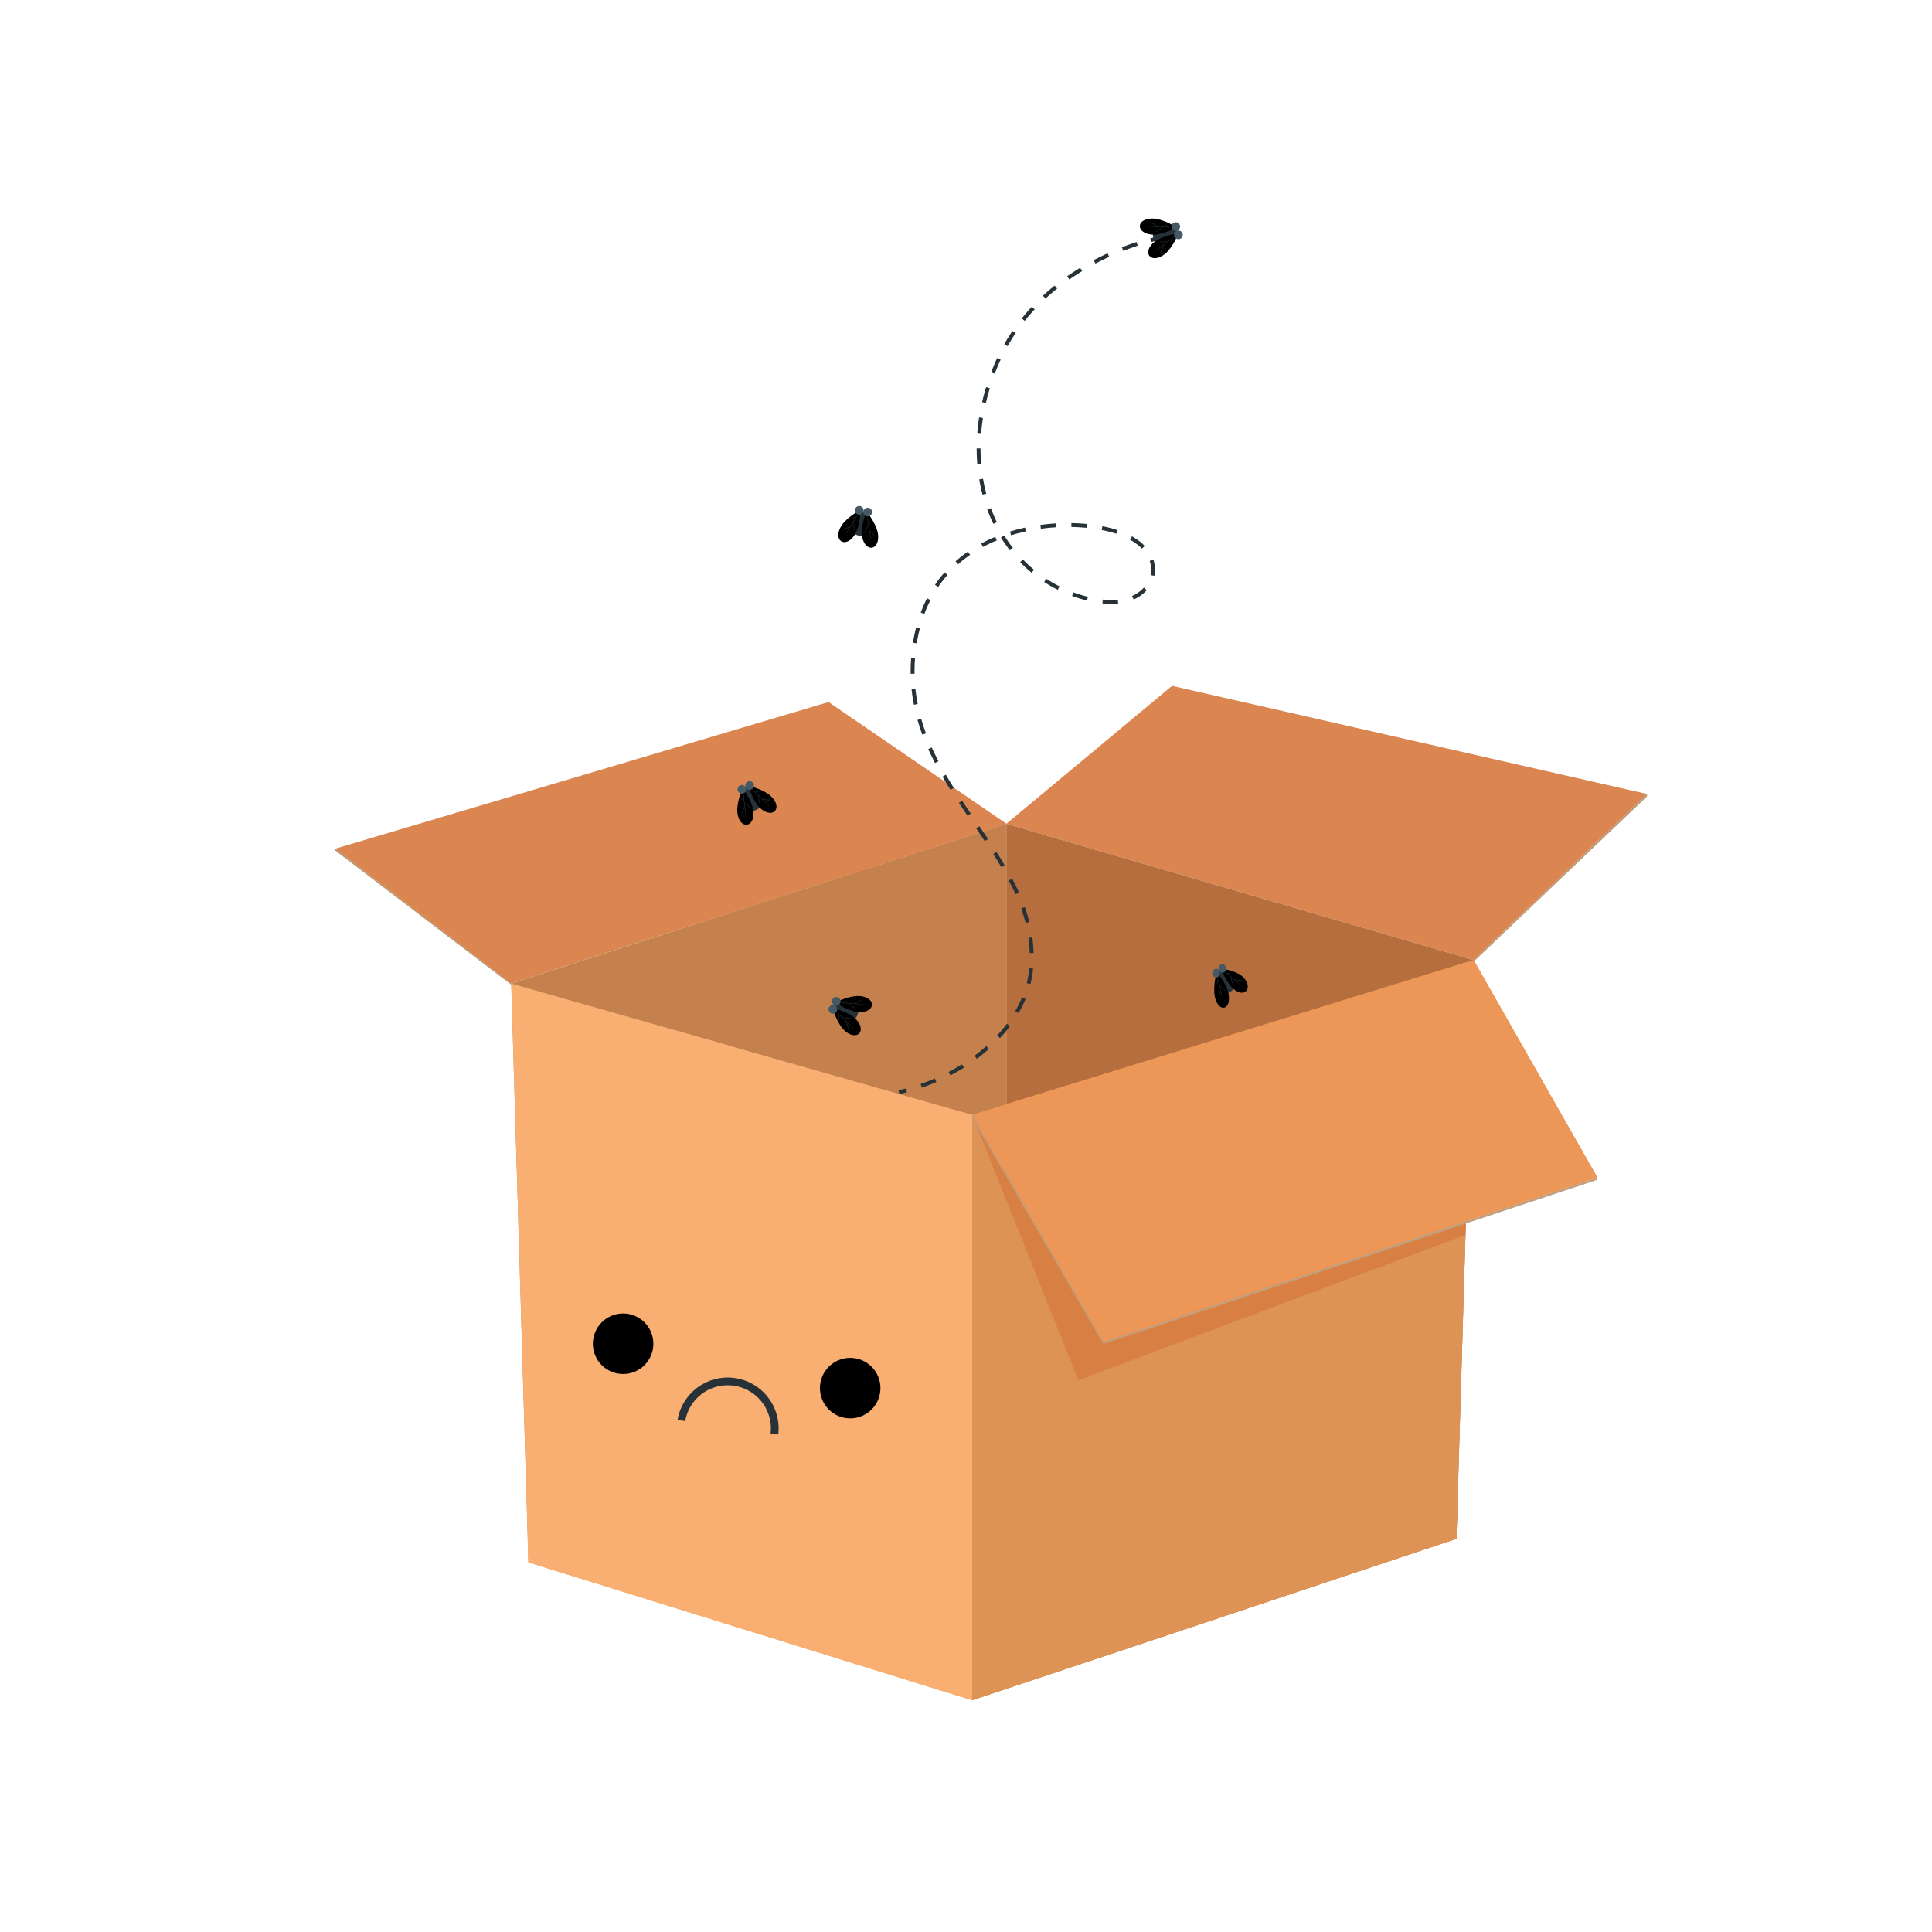 <svg xmlns="http://www.w3.org/2000/svg" viewBox="0 0 500 500"><defs><style>.cls-1{fill:#db8651;}.cls-2{fill:#c4814d;}.cls-3{fill:#f9af72;}.cls-4{fill:#b66e3e;}.cls-5{fill:#dd9355;}.cls-6{fill:#d88044;}.cls-7{fill:#ec9758;}.cls-8{fill:#c29f7e;}.cls-9{fill:#b89876;}.cls-10{fill:#b7936f;}.cls-11,.cls-12,.cls-13{fill:none;stroke:#263238;stroke-miterlimit:10;}.cls-11{stroke-width:2px;}.cls-13{stroke-dasharray:3.99 3.99;}.cls-14{fill:#263238;}.cls-15{fill:#455a64;}</style></defs><title>Empty Cart New</title><g id="Box"><polygon class="cls-1" points="303.32 177.5 260.44 213.2 381.37 248.46 426.26 205.49 303.32 177.5"/><polygon class="cls-1" points="214.39 181.7 260.44 213.2 132.28 254.55 86.72 219.66 214.39 181.7"/><polygon class="cls-2" points="260.44 213.2 260.44 364.73 136.76 404.34 132.31 254.55 260.44 213.2"/><polygon class="cls-3" points="132.31 254.55 136.76 404.34 251.6 440.01 251.6 288.48 132.31 254.55"/><polygon class="cls-4" points="260.44 364.73 376.92 398.25 381.37 248.46 260.44 213.2 260.44 364.73"/><polygon class="cls-5" points="381.37 248.46 376.92 398.25 251.6 440.01 251.6 288.48 381.37 248.46"/><polygon class="cls-6" points="251.6 288.48 279.07 357.21 379.26 319.61 381.37 248.46 251.6 288.48"/><polygon class="cls-7" points="381.37 248.46 413.39 304.7 285.58 347.28 251.6 288.48 381.37 248.46"/><polygon class="cls-8" points="251.6 288.48 251.6 289.24 285.52 347.83 285.58 347.28 251.6 288.48"/><polygon class="cls-8" points="285.52 347.83 413.39 305.33 413.39 304.7 285.58 347.28 285.52 347.83"/><polygon class="cls-9" points="426.26 205.49 426.26 206.11 381.53 248.75 381.37 248.46 426.26 205.49"/><polygon class="cls-10" points="86.72 219.66 86.72 220.09 132.22 254.78 132.31 254.55 86.72 219.66"/><path class="cls-5" d="M251.6,407.33s48.8-10.22,80.89-31.32c37.06-24.36,46.77-56.4,46.77-56.4l-2.34,78.64L251.6,440Z"/><polygon class="cls-3" points="136.76 404.34 136.54 398.25 251.6 407.33 251.6 440.01 136.76 404.34"/><path class="cls-7" d="M285.58,347.28,330,322.35a103.08,103.08,0,0,0,51.38-73.89h0l32,56.24Z"/><path class="cls-1" d="M179.62,239.28l12.5-7.25c24.18-14,26.65-22.72,22.27-50.33h0l46.05,31.5Z"/><polygon class="cls-3" points="136.76 404.34 251.6 436.19 251.6 440.01 136.76 404.34"/><polygon class="cls-5" points="251.6 436.19 377.15 390.73 376.92 398.25 251.6 440.01 251.6 436.19"/><path class="cls-2" d="M260.44,213.2s-8.84,65.38-71.64,57.42l62.8,17.86,8.84-2.72Z"/><circle cx="161.26" cy="347.76" r="7.83"/><circle cx="220.03" cy="359.24" r="7.83"/><path class="cls-11" d="M176.34,367.62a12.17,12.17,0,0,1,24.08,3.49"/><path class="cls-12" d="M232.65,282.63l1.95-.45"/><path class="cls-13" d="M238.42,281c14.85-5.06,27.27-16.77,28.45-30.43,2.59-30.23-34.22-46.92-30.42-81.85,3.63-33.31,38.57-35.69,52.58-31.08,15.47,5.08,10.17,19.95-3.84,18-24.28-3.32-39.55-29.73-28-59.67,8.58-22.31,29.95-30.76,38.73-33.37"/><path class="cls-12" d="M297.83,62.14c1.24-.32,1.95-.45,1.95-.45"/><path class="cls-14" d="M304.63,59.7c-1-3-7.36-1.9-6.11,2S305.59,62.66,304.63,59.7Z"/><path d="M295,58.51c0-1.3,1.86-2.3,4.41-1.84a14.25,14.25,0,0,1,5,2.18,14.15,14.15,0,0,1-5.11,1.82C296.72,60.94,295,59.81,295,58.51Z"/><path class="cls-14" d="M304.41,58.85c-1.32,0-2.65,0-4-.07s-2.65-.11-4-.22c1.32,0,2.65,0,4,.08S303.09,58.75,304.41,58.85Z"/><path class="cls-14" d="M297.61,57.36a10.85,10.85,0,0,1,2.12,1.32,10.59,10.59,0,0,1-1.1-.6A10.41,10.41,0,0,1,297.61,57.36Z"/><path class="cls-14" d="M301.08,58.73c-.33.28-.7.52-1.06.77a11.58,11.58,0,0,1-1.14.65,9.86,9.86,0,0,1,1.06-.77A11.58,11.58,0,0,1,301.08,58.73Z"/><path class="cls-14" d="M301.47,58a2.62,2.62,0,0,1,.53.33,3.13,3.13,0,0,1,.44.45,2.4,2.4,0,0,1-.53-.34A2.29,2.29,0,0,1,301.47,58Z"/><path d="M297.48,66.22c.79,1,2.85.78,4.65-1.09a14.42,14.42,0,0,0,2.75-4.67A14.21,14.21,0,0,0,299.67,62C297.42,63.26,296.67,65.19,297.48,66.22Z"/><path class="cls-14" d="M304.88,60.46c-1.09.77-2.13,1.58-3.18,2.38s-2.09,1.64-3.1,2.5c1.08-.77,2.13-1.58,3.18-2.38S303.86,61.32,304.88,60.46Z"/><path class="cls-14" d="M300.23,65.65c.21-.37.37-.75.54-1.13a10.24,10.24,0,0,0,.4-1.18,9,9,0,0,0-.53,1.13A10.93,10.93,0,0,0,300.23,65.65Z"/><path class="cls-14" d="M302.25,62.5c-.44,0-.88,0-1.32,0a11.47,11.47,0,0,0-1.3.14,9.55,9.55,0,0,0,1.31,0A9.71,9.71,0,0,0,302.25,62.5Z"/><path class="cls-14" d="M303,62.87a2.42,2.42,0,0,0,.23-.58,2.51,2.51,0,0,0,.1-.62,2.85,2.85,0,0,0-.24.58A3.31,3.31,0,0,0,303,62.87Z"/><path class="cls-15" d="M304.63,59.7a1.12,1.12,0,1,1,.72-1.41A1.12,1.12,0,0,1,304.63,59.7Z"/><path class="cls-15" d="M305.32,61.84a1.12,1.12,0,1,1,.72-1.41A1.12,1.12,0,0,1,305.32,61.84Z"/><path class="cls-14" d="M315.54,251.21c-2.23,1.75.2,7.59,3.11,5.31S317.76,249.46,315.54,251.21Z"/><path d="M316.87,260.75c-1.09.32-2.36-1.14-2.6-3.72a16.54,16.54,0,0,1,.61-5.37,14.2,14.2,0,0,1,2.75,4.39C318.48,258.45,318,260.43,316.87,260.75Z"/><path class="cls-14" d="M314.88,251.66c.33,1.27.62,2.55.9,3.84s.55,2.57.78,3.87c-.33-1.27-.61-2.56-.9-3.84S315.11,253,314.88,251.66Z"/><path class="cls-14" d="M315.29,258.61a12,12,0,0,1,.23-1.22c.11-.4.21-.8.36-1.19a12,12,0,0,1-.24,1.22C315.54,257.82,315.43,258.22,315.29,258.61Z"/><path class="cls-14" d="M315.59,254.89a9.71,9.71,0,0,1,.89.81,10.2,10.2,0,0,1,.82.91,9.82,9.82,0,0,1-.9-.81A10.1,10.1,0,0,1,315.59,254.89Z"/><path class="cls-14" d="M314.89,254.72a3.1,3.1,0,0,1,.15-.6,2.45,2.45,0,0,1,.26-.54,3.1,3.1,0,0,1-.15.6A3,3,0,0,1,314.89,254.72Z"/><path d="M322.67,256.25c.66-1.05,0-2.95-2-4.16a11.17,11.17,0,0,0-4.55-1.33,14.75,14.75,0,0,0,2.52,4.58C320.23,257.14,322,257.31,322.67,256.25Z"/><path class="cls-14" d="M316.1,250.76c.9.83,1.83,1.61,2.75,2.39s1.87,1.54,2.83,2.27c-.9-.82-1.83-1.6-2.75-2.38S317.06,251.49,316.1,250.76Z"/><path class="cls-14" d="M321.54,253.77a8,8,0,0,0-1.07-.2,9.77,9.77,0,0,0-1.08-.06,7.76,7.76,0,0,0,1.07.2A7.65,7.65,0,0,0,321.54,253.77Z"/><path class="cls-14" d="M318.44,252.72c.08.43.2.84.32,1.26a10.9,10.9,0,0,0,.43,1.21,12.9,12.9,0,0,0-.32-1.26A12.39,12.39,0,0,0,318.44,252.72Z"/><path class="cls-14" d="M318.57,251.9a2.55,2.55,0,0,0-.54-.06,2,2,0,0,0-.54.08,1.66,1.66,0,0,0,.54.06A2,2,0,0,0,318.57,251.9Z"/><path class="cls-15" d="M315.54,251.21a1.24,1.24,0,0,1-.26,1.56.89.89,0,0,1-1.35-.3,1.23,1.23,0,0,1,.26-1.56A.9.9,0,0,1,315.54,251.21Z"/><path class="cls-15" d="M317.14,250a1.23,1.23,0,0,1-.26,1.56.89.89,0,0,1-1.34-.3,1.23,1.23,0,0,1,.25-1.56A.89.89,0,0,1,317.14,250Z"/><path class="cls-14" d="M223.47,132.3c-3.05-.62-5.25,5.49-1.26,6.29S226.52,132.91,223.47,132.3Z"/><path d="M217.74,140.08c-1.11-.68-1.1-2.74.55-4.74a14.28,14.28,0,0,1,4.33-3.27,14.4,14.4,0,0,1-.91,5.35C220.69,139.8,218.86,140.76,217.74,140.08Z"/><path class="cls-14" d="M222.62,132.07c-.64,1.16-1.33,2.3-2,3.43s-1.39,2.26-2.13,3.36c.64-1.16,1.33-2.29,2-3.43S221.88,133.17,222.62,132.07Z"/><path class="cls-14" d="M218,137.28a11.26,11.26,0,0,1,2.19-1.2,10.44,10.44,0,0,1-1.06.66A10.67,10.67,0,0,1,218,137.28Z"/><path class="cls-14" d="M220.89,134.92c.08.43.11.87.15,1.3a11.45,11.45,0,0,1,0,1.31,9.41,9.41,0,0,1-.15-1.3A11.45,11.45,0,0,1,220.89,134.92Z"/><path class="cls-14" d="M220.44,134.22a3,3,0,0,1,1.15-.46,2.94,2.94,0,0,1-.55.3A2.54,2.54,0,0,1,220.44,134.22Z"/><path d="M225.66,141.72c1.28-.2,2.07-2.1,1.32-4.59a14.43,14.43,0,0,0-2.73-4.68,14.32,14.32,0,0,0-1.23,5.28C223.05,140.33,224.37,141.92,225.66,141.72Z"/><path class="cls-14" d="M224.25,132.45c.14,1.32.33,2.63.53,3.94s.41,2.62.66,3.92c-.14-1.32-.33-2.63-.53-3.94S224.5,133.75,224.25,132.45Z"/><path class="cls-14" d="M226.51,139a10.5,10.5,0,0,0-.73-1,9.05,9.05,0,0,0-.83-.93,10.41,10.41,0,0,0,.72,1A10.52,10.52,0,0,0,226.51,139Z"/><path class="cls-14" d="M224.75,135.75a9.79,9.79,0,0,0-.64,1.14,10.75,10.75,0,0,0-.52,1.21,10.82,10.82,0,0,0,.64-1.15A10.6,10.6,0,0,0,224.75,135.75Z"/><path class="cls-14" d="M225.43,135.28a2.71,2.71,0,0,0-.39-.49,2.64,2.64,0,0,0-.5-.38,3.09,3.09,0,0,0,.4.48A2.34,2.34,0,0,0,225.43,135.28Z"/><path class="cls-15" d="M223.47,132.3a1.12,1.12,0,1,1-.88-1.33A1.13,1.13,0,0,1,223.47,132.3Z"/><path class="cls-15" d="M225.67,132.74a1.12,1.12,0,1,1-.88-1.32A1.12,1.12,0,0,1,225.67,132.74Z"/><path class="cls-14" d="M193,203.78c-2.79,1.39-.78,7.56,2.86,5.75S195.81,202.39,193,203.78Z"/><path d="M193.28,213.44c-1.29.15-2.55-1.49-2.48-4.08a14.36,14.36,0,0,1,1.42-5.23,14.31,14.31,0,0,1,2.56,4.77C195.43,211.42,194.58,213.29,193.28,213.44Z"/><path class="cls-14" d="M192.22,204.13c.21,1.31.36,2.62.52,3.94s.29,2.63.38,4c-.21-1.31-.36-2.62-.52-3.94S192.31,205.45,192.22,204.13Z"/><path class="cls-14" d="M191.76,211.07a10.29,10.29,0,0,1,.43-1.17,9.75,9.75,0,0,1,.56-1.12,9.78,9.78,0,0,1-.43,1.18A10.49,10.49,0,0,1,191.76,211.07Z"/><path class="cls-14" d="M192.6,207.44a11.39,11.39,0,0,1,.91.93c.29.34.57.67.82,1a10.08,10.08,0,0,1-.92-.93A13.07,13.07,0,0,1,192.6,207.44Z"/><path class="cls-14" d="M191.81,207.16a3,3,0,0,1,.63-1.07,2.24,2.24,0,0,1-.25.57A2.28,2.28,0,0,1,191.81,207.16Z"/><path d="M200.54,209.88c.89-.94.34-2.93-1.77-4.43a14.21,14.21,0,0,0-5-2,14.29,14.29,0,0,0,2.27,4.92C197.62,210.38,199.64,210.83,200.54,209.88Z"/><path class="cls-14" d="M193.74,203.43c.92.95,1.88,1.87,2.83,2.79s1.93,1.81,2.93,2.68c-.92-1-1.88-1.87-2.83-2.79S194.74,204.3,193.74,203.43Z"/><path class="cls-14" d="M199.56,207.24c-.39-.15-.79-.25-1.19-.36a10.58,10.58,0,0,0-1.23-.22c.39.15.79.25,1.19.36A10.58,10.58,0,0,0,199.56,207.24Z"/><path class="cls-14" d="M196.15,205.72c0,.44.12.87.2,1.3s.19.85.33,1.27a11.29,11.29,0,0,0-.53-2.57Z"/><path class="cls-14" d="M196.41,204.93a2.69,2.69,0,0,0-.61-.14,2.66,2.66,0,0,0-.63,0,2.69,2.69,0,0,0,.61.14A2.22,2.22,0,0,0,196.41,204.93Z"/><path class="cls-15" d="M193,203.78a1.13,1.13,0,0,1-.51,1.51,1.12,1.12,0,1,1,.51-1.51Z"/><path class="cls-15" d="M195,202.78a1.13,1.13,0,0,1-.51,1.51,1.12,1.12,0,1,1,.51-1.51Z"/><path class="cls-14" d="M216,260.18c-1.26,2.85,4.23,6.31,5.87,2.58S217.23,257.33,216,260.18Z"/><path d="M222.35,267.44c-.9.94-2.91.49-4.52-1.55a14.36,14.36,0,0,1-2.25-4.93,14.14,14.14,0,0,1,5,2C222.71,264.51,223.25,266.5,222.35,267.44Z"/><path class="cls-14" d="M215.58,261c1,.88,1.95,1.79,2.92,2.7s1.9,1.84,2.82,2.8c-1-.88-2-1.79-2.92-2.7S216.49,261.92,215.58,261Z"/><path class="cls-14" d="M219.67,266.6a8.74,8.74,0,0,1-.42-1.18,12,12,0,0,1-.29-1.22,8.28,8.28,0,0,1,.42,1.18A12,12,0,0,1,219.67,266.6Z"/><path class="cls-14" d="M218,263.26a11.4,11.4,0,0,1,1.31.14,9.4,9.4,0,0,1,1.28.27,11.22,11.22,0,0,1-1.3-.13A11.9,11.9,0,0,1,218,263.26Z"/><path class="cls-14" d="M217.21,263.56A2.64,2.64,0,0,1,217,263a2.56,2.56,0,0,1,0-.62,2.59,2.59,0,0,1,.18.6A3.29,3.29,0,0,1,217.21,263.56Z"/><path d="M225.65,260.07c.09-1.3-1.61-2.48-4.2-2.28a14.4,14.4,0,0,0-5.15,1.66,14.13,14.13,0,0,0,4.89,2.33C223.73,262.32,225.57,261.37,225.65,260.07Z"/><path class="cls-14" d="M216.3,259.45c1.32.15,2.64.24,4,.33s2.64.16,4,.19c-1.32-.14-2.64-.23-4-.33S217.62,259.48,216.3,259.45Z"/><path class="cls-14" d="M223.22,258.66a9.83,9.83,0,0,0-1.16.49,11.65,11.65,0,0,0-1.09.61,11.35,11.35,0,0,0,2.25-1.1Z"/><path class="cls-14" d="M219.62,259.67c.31.32.65.59,1,.87a11.6,11.6,0,0,0,1.07.77,11.62,11.62,0,0,0-1-.88C220.34,260.17,220,259.9,219.62,259.67Z"/><path class="cls-14" d="M219.31,258.9a3.66,3.66,0,0,0-.56.28,2.62,2.62,0,0,0-.48.4,2.71,2.71,0,0,0,1-.68Z"/><path class="cls-15" d="M216,260.18a1.13,1.13,0,1,1-1.48.58A1.13,1.13,0,0,1,216,260.18Z"/><path class="cls-15" d="M216.88,258.12a1.12,1.12,0,1,1-1.48.58A1.13,1.13,0,0,1,216.88,258.12Z"/></g></svg>